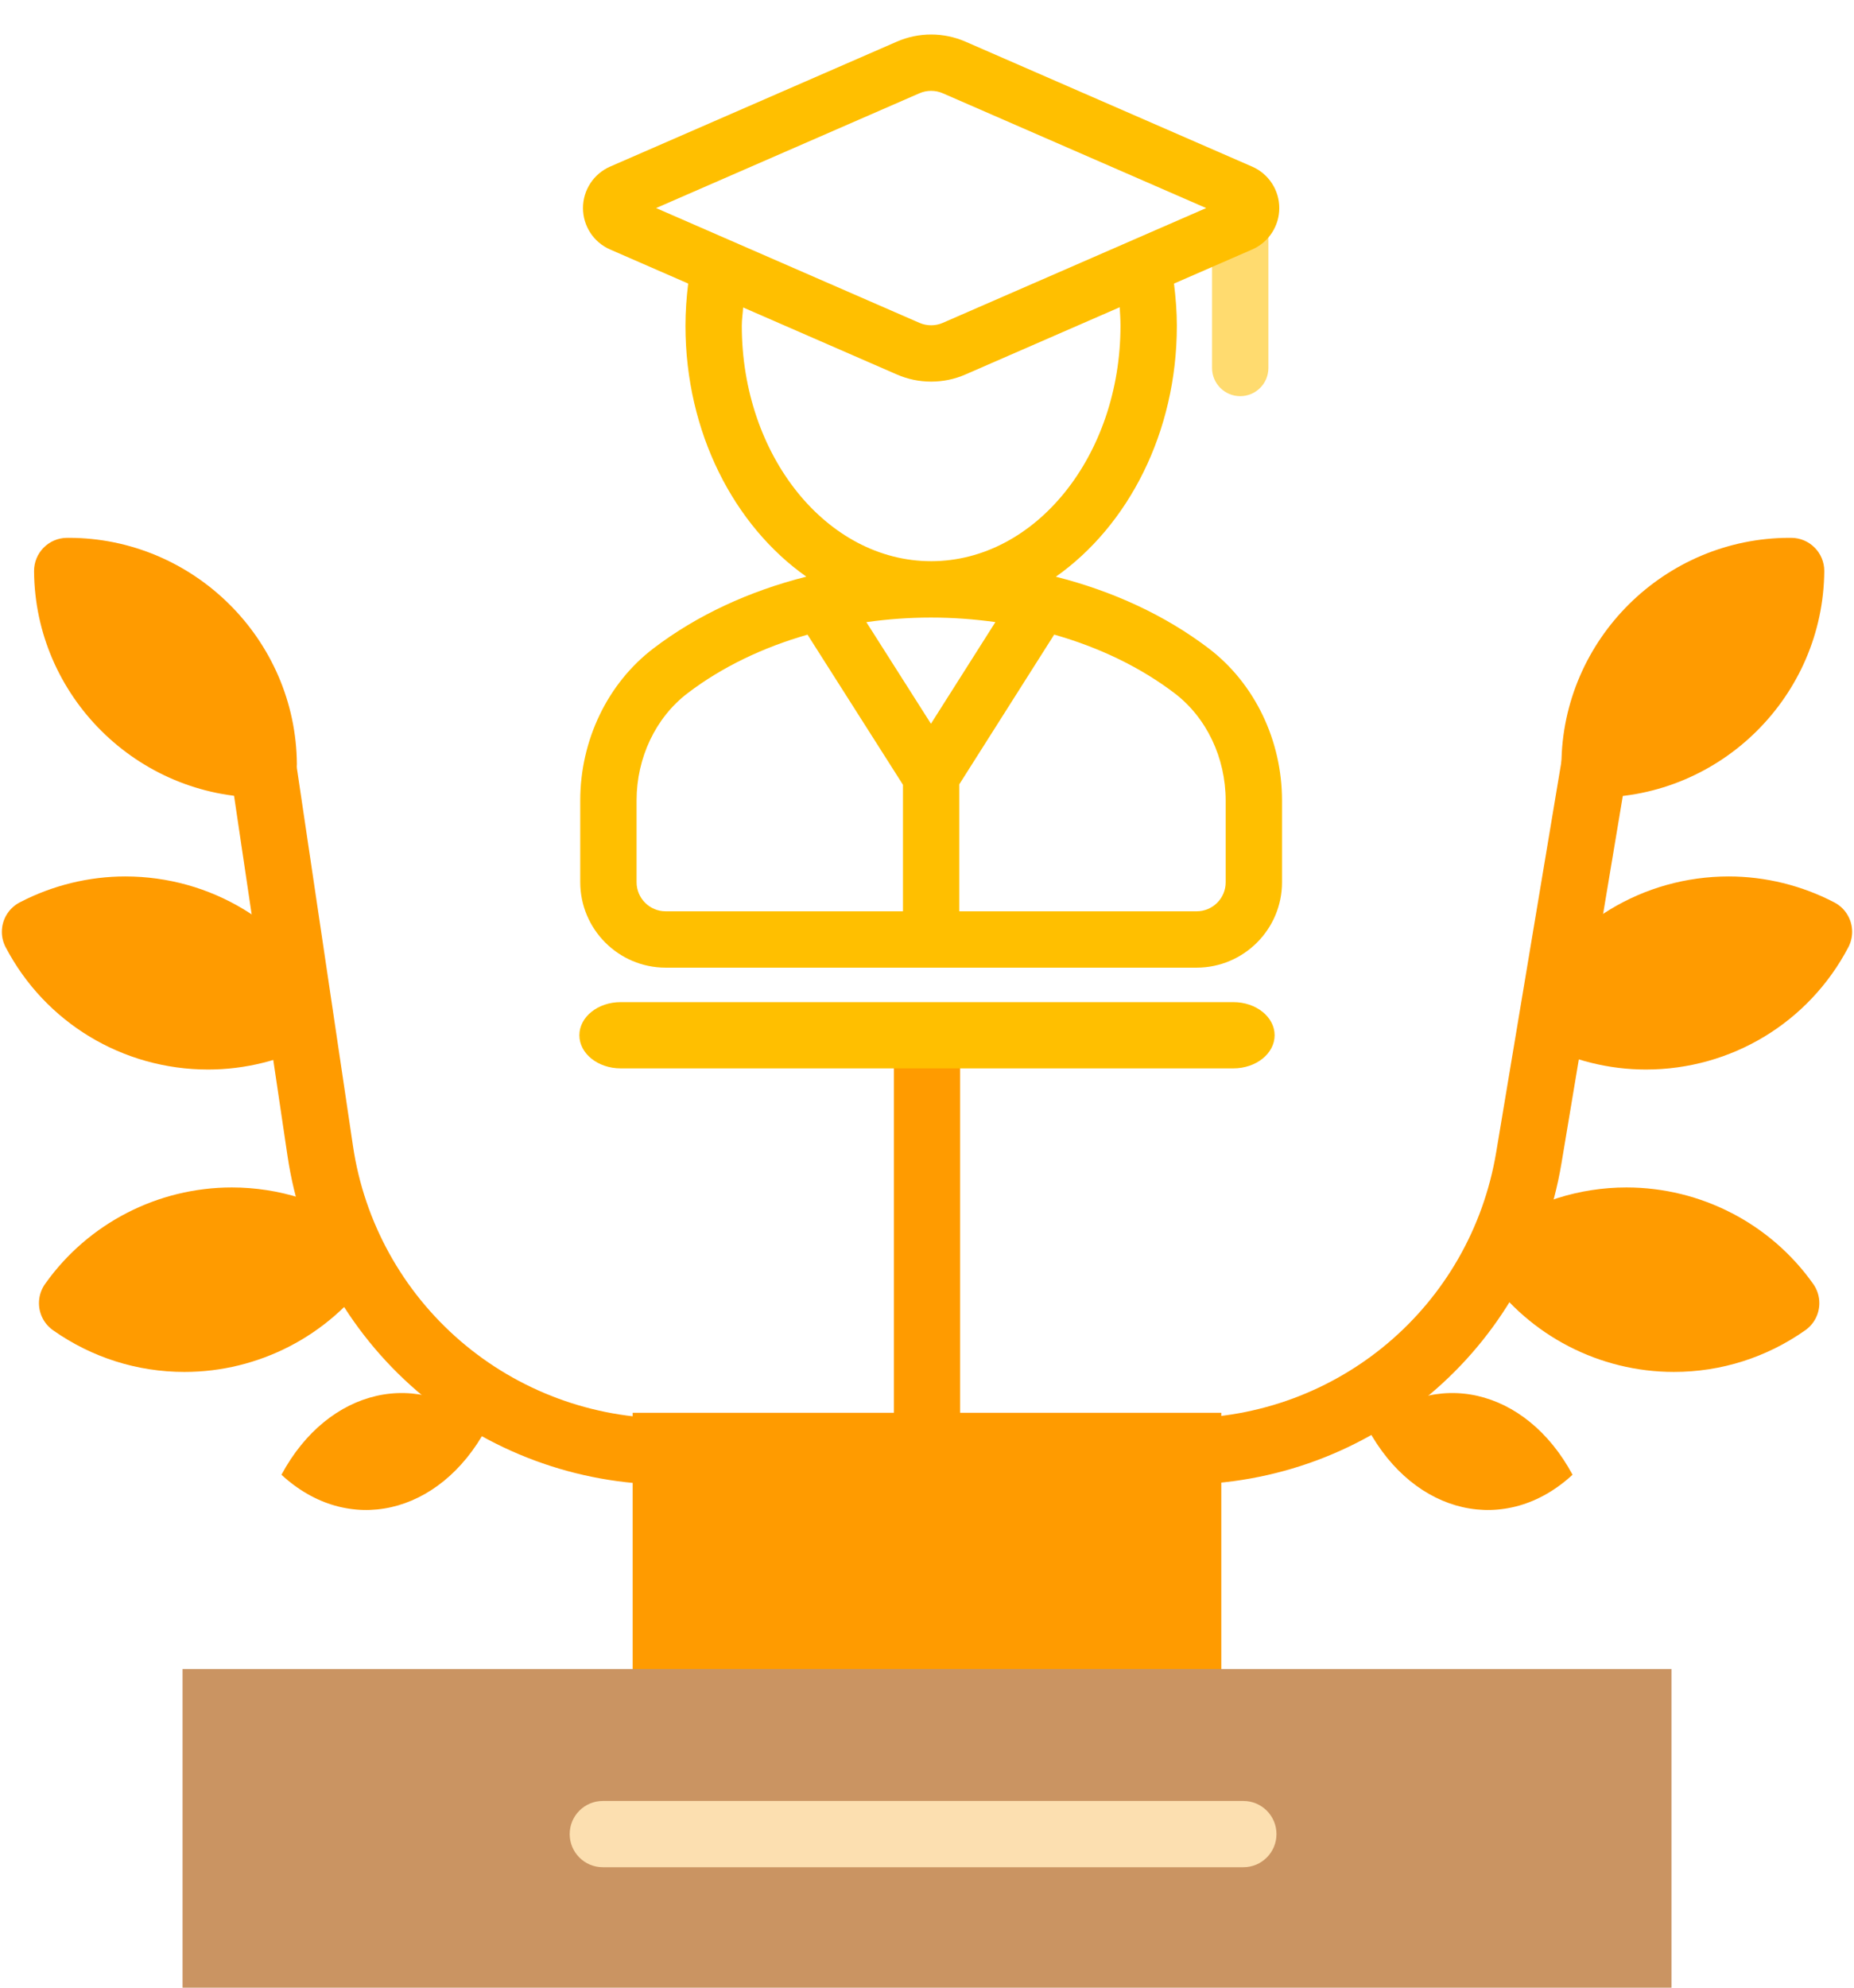 <svg width="224" height="240" viewBox="0 0 224 240" fill="none" xmlns="http://www.w3.org/2000/svg">
<path fill-rule="evenodd" clip-rule="evenodd" d="M192.65 92.298C192.744 79.306 203.381 68.847 216.407 68.94C216.409 68.94 216.409 68.94 216.409 68.94C216.409 68.94 216.409 68.94 216.409 68.942C216.315 81.935 205.679 92.391 192.652 92.298C192.65 92.298 192.65 92.298 192.65 92.298Z" fill="#FF9B00"/>
<path d="M192.825 96.298L192.624 96.297C191.563 96.29 190.548 95.861 189.803 95.106C189.058 94.35 188.643 93.329 188.65 92.269C188.759 77.199 201.133 64.939 216.234 64.939L216.436 64.94C218.634 64.956 220.409 66.742 220.409 68.94C220.301 84.039 207.927 96.298 192.825 96.298ZM211.842 73.438C204.677 75.09 198.982 80.689 197.218 87.8C204.384 86.148 210.079 80.549 211.842 73.438Z" fill="#FF9B00"/>
<path fill-rule="evenodd" clip-rule="evenodd" d="M187.941 122.456C193.978 110.941 208.232 106.489 219.775 112.509V112.511C213.737 124.025 199.485 128.477 187.941 122.456Z" fill="#FF9B00"/>
<path d="M198.853 129.139C194.439 129.139 190.027 128.054 186.092 126.003C185.15 125.511 184.442 124.665 184.125 123.652C183.807 122.638 183.906 121.539 184.399 120.599C189.176 111.487 198.551 105.826 208.866 105.826C213.279 105.826 217.691 106.911 221.626 108.963C222.948 109.652 223.776 111.019 223.776 112.509C223.776 113.156 223.619 113.796 223.319 114.369C218.54 123.479 209.166 129.139 198.853 129.139ZM194.057 120.544C195.614 120.94 197.217 121.139 198.853 121.139C204.629 121.139 209.988 118.644 213.661 114.42C212.104 114.025 210.502 113.826 208.866 113.826C203.09 113.826 197.73 116.321 194.057 120.544Z" fill="#FF9B00"/>
<path fill-rule="evenodd" clip-rule="evenodd" d="M182.941 151.682C193.587 144.193 208.306 146.729 215.813 157.346C215.813 157.348 215.813 157.348 215.813 157.348C205.168 164.838 190.45 162.302 182.941 151.684V151.682Z" fill="#FF9B00"/>
<path d="M202.237 165.651C193.272 165.651 184.838 161.293 179.676 153.993C179.198 153.318 178.941 152.511 178.941 151.684C178.941 150.382 179.575 149.159 180.639 148.41C185.318 145.118 190.809 143.379 196.518 143.379C205.484 143.379 213.918 147.737 219.079 155.037C219.557 155.712 219.813 156.519 219.813 157.346C219.813 158.648 219.179 159.87 218.115 160.619C213.436 163.911 207.945 165.651 202.237 165.651ZM189.265 152.769C192.808 155.879 197.414 157.651 202.237 157.651C204.747 157.651 207.197 157.177 209.49 156.26C205.947 153.151 201.341 151.378 196.518 151.378C194.008 151.378 191.557 151.852 189.265 152.769Z" fill="#FF9B00"/>
<path d="M142.72 179.261C140.511 179.261 138.72 177.47 138.72 175.261C138.72 173.052 140.511 171.261 142.72 171.261C161.654 171.261 177.656 157.744 180.771 139.12C184.922 114.258 189.736 85.456 189.736 85.456C190.1 83.277 192.165 81.809 194.34 82.17C196.519 82.534 197.991 84.596 197.626 86.774C197.626 86.774 192.813 115.577 188.661 140.438C184.9 162.934 165.578 179.261 142.72 179.261Z" fill="#FF9B00"/>
<path fill-rule="evenodd" clip-rule="evenodd" d="M31.871 92.298C31.777 79.306 21.143 68.847 8.116 68.94C8.116 68.94 8.116 68.94 8.116 68.942C8.208 81.935 18.845 92.391 31.871 92.298Z" fill="#FF9B00"/>
<path d="M31.697 96.298C16.595 96.297 4.222 84.038 4.115 68.971C4.1 66.761 5.877 64.957 8.086 64.94L8.288 64.939C23.388 64.939 35.761 77.2 35.87 92.269C35.877 93.329 35.463 94.35 34.718 95.106C33.974 95.861 32.959 96.29 31.898 96.297L31.697 96.298ZM12.678 73.436C14.435 80.541 20.132 86.146 27.302 87.799C25.539 80.687 19.844 75.088 12.678 73.436Z" fill="#FF9B00"/>
<path fill-rule="evenodd" clip-rule="evenodd" d="M36.059 122.456C30.023 110.941 15.77 106.489 4.227 112.509C4.225 112.509 4.225 112.509 4.225 112.509V112.511C10.261 124.025 24.513 128.477 36.059 122.456Z" fill="#FF9B00"/>
<path d="M25.148 129.139C25.147 129.139 25.147 129.139 25.146 129.139C14.833 129.139 5.459 123.479 0.682 114.369C0.381 113.796 0.225 113.158 0.225 112.511C0.225 110.928 1.145 109.559 2.479 108.91C6.387 106.892 10.761 105.826 15.137 105.826C25.451 105.826 34.825 111.487 39.602 120.599C40.095 121.54 40.194 122.638 39.876 123.652C39.558 124.666 38.85 125.512 37.908 126.003C33.973 128.055 29.561 129.139 25.148 129.139ZM10.34 114.422C14.012 118.644 19.371 121.139 25.147 121.14H25.148C26.784 121.14 28.387 120.941 29.944 120.545C26.272 116.322 20.913 113.827 15.137 113.827C13.5 113.826 11.897 114.026 10.34 114.422Z" fill="#FF9B00"/>
<path fill-rule="evenodd" clip-rule="evenodd" d="M41.582 151.682H41.58C30.934 144.193 16.218 146.729 8.71 157.346C8.708 157.348 8.708 157.348 8.708 157.348C8.708 157.348 8.708 157.348 8.71 157.348C19.355 164.838 34.072 162.302 41.58 151.684L41.582 151.682Z" fill="#FF9B00"/>
<path d="M22.285 165.652C22.285 165.652 22.286 165.652 22.285 165.652C16.595 165.652 11.12 163.922 6.45 160.649C5.821 160.219 5.314 159.608 5.01 158.872C4.472 157.567 4.666 156.091 5.485 154.978C10.651 147.714 19.064 143.379 28.004 143.379C33.694 143.379 39.169 145.108 43.838 148.381C44.466 148.81 44.972 149.418 45.276 150.151C45.817 151.457 45.625 152.935 44.805 154.051C39.639 161.316 31.225 165.652 22.285 165.652ZM15.033 156.261C17.325 157.177 19.776 157.652 22.285 157.652C27.108 157.652 31.712 155.879 35.256 152.77C32.964 151.853 30.514 151.379 28.004 151.379C23.182 151.379 18.577 153.151 15.033 156.261Z" fill="#FF9B00"/>
<path d="M80.846 179.26C69.673 179.26 58.86 175.251 50.4 167.972C41.938 160.69 36.375 150.606 34.738 139.576L26.884 86.701C26.559 84.516 28.067 82.482 30.253 82.157C32.438 81.833 34.472 83.341 34.797 85.526L42.651 138.401C44.007 147.53 48.612 155.878 55.619 161.907C62.628 167.938 71.587 171.26 80.846 171.26C83.055 171.26 84.846 173.051 84.846 175.26C84.846 177.469 83.055 179.26 80.846 179.26Z" fill="#FF9B00"/>
<path d="M147.557 170.584H76.44V212.767H147.557V170.584Z" fill="#FF9B00"/>
<path d="M112 185C109.791 185 108 183.327 108 181.263V126.737C108 124.673 109.791 123 112 123C114.209 123 116 124.673 116 126.737V181.263C116 183.327 114.209 185 112 185Z" fill="#FF9B00"/>
<path d="M165.236 172.459C173.254 165.049 184.339 167.557 189.995 178.065C181.976 185.475 170.891 182.966 165.236 172.461V172.459ZM58.764 172.459H58.763C50.745 165.049 39.66 167.557 34.004 178.065C42.022 185.475 53.107 182.966 58.763 172.461L58.764 172.459Z" fill="#FF9B00"/>
<path d="M201.945 201.52H22.057V241.389H201.945V201.52Z" fill="#CA9462"/>
<path d="M150.224 225.455H72.83C70.621 225.455 68.83 223.664 68.83 221.455C68.83 219.246 70.621 217.455 72.83 217.455H150.224C152.433 217.455 154.224 219.246 154.224 221.455C154.224 223.664 152.433 225.455 150.224 225.455Z" fill="#FCDFB0"/>
<path d="M70 125C70 122.791 72.235 121 74.992 121L149.008 121C151.765 121 154 122.791 154 125C154 127.209 151.765 129 149.008 129L74.992 129C72.235 129 70 127.21 70 125Z" fill="#FFBF00"/>
<path d="M149.844 47.834C147.964 47.834 146.441 46.31 146.441 44.431V27.653C146.441 25.774 147.964 24.25 149.844 24.25C151.723 24.25 153.247 25.774 153.247 27.653V44.431C153.247 46.31 151.723 47.834 149.844 47.834Z" fill="#FFDB6F"/>
<path d="M146.032 78.287C140.769 74.287 134.454 71.379 127.568 69.635C136.299 63.491 142.187 52.223 142.187 39.325C142.187 37.631 142.047 35.933 141.842 34.239L151.288 30.125C153.277 29.259 154.563 27.293 154.563 25.123C154.563 22.952 153.277 20.986 151.288 20.12L116.637 5.025C114.005 3.88 110.991 3.88 108.367 5.025L73.716 20.116C71.723 20.986 70.437 22.948 70.437 25.123C70.437 27.297 71.723 29.259 73.716 30.125L83.146 34.236C82.946 35.907 82.817 37.582 82.817 39.325C82.817 52.215 88.697 63.483 97.42 69.628C90.527 71.367 84.209 74.279 78.957 78.283C73.413 82.499 70.105 89.37 70.105 96.656V106.514C70.105 112.209 74.737 116.837 80.424 116.837H144.573C150.263 116.837 154.892 112.212 154.892 106.533V96.664C154.895 89.385 151.583 82.511 146.032 78.287ZM112.477 87.388L104.673 75.118C107.218 74.763 109.823 74.566 112.481 74.566C115.128 74.566 117.729 74.763 120.263 75.115L112.477 87.388ZM111.082 11.264C111.982 10.871 113.014 10.871 113.914 11.264L145.73 25.123L113.914 38.981C113.018 39.374 111.986 39.374 111.082 38.981L79.27 25.123L111.082 11.264ZM89.623 39.325C89.623 38.569 89.741 37.858 89.786 37.124L108.367 45.22C109.679 45.791 111.09 46.078 112.5 46.078C113.91 46.078 115.321 45.795 116.637 45.22L135.282 37.098C135.327 37.839 135.377 38.576 135.377 39.325C135.377 55.002 125.114 67.76 112.5 67.76C99.886 67.76 89.623 55.006 89.623 39.325ZM76.911 106.518V96.66C76.911 91.484 79.217 86.64 83.078 83.698C87.222 80.544 92.161 78.177 97.564 76.631L109.097 94.758V110.034H80.427C78.488 110.034 76.911 108.458 76.911 106.518ZM148.085 106.541C148.085 108.469 146.512 110.034 144.573 110.034H115.903V94.698L127.368 76.623C132.79 78.17 137.751 80.541 141.911 83.702C145.775 86.644 148.085 91.495 148.085 96.668V106.541Z" fill="#FFBF00"/>
</svg>
